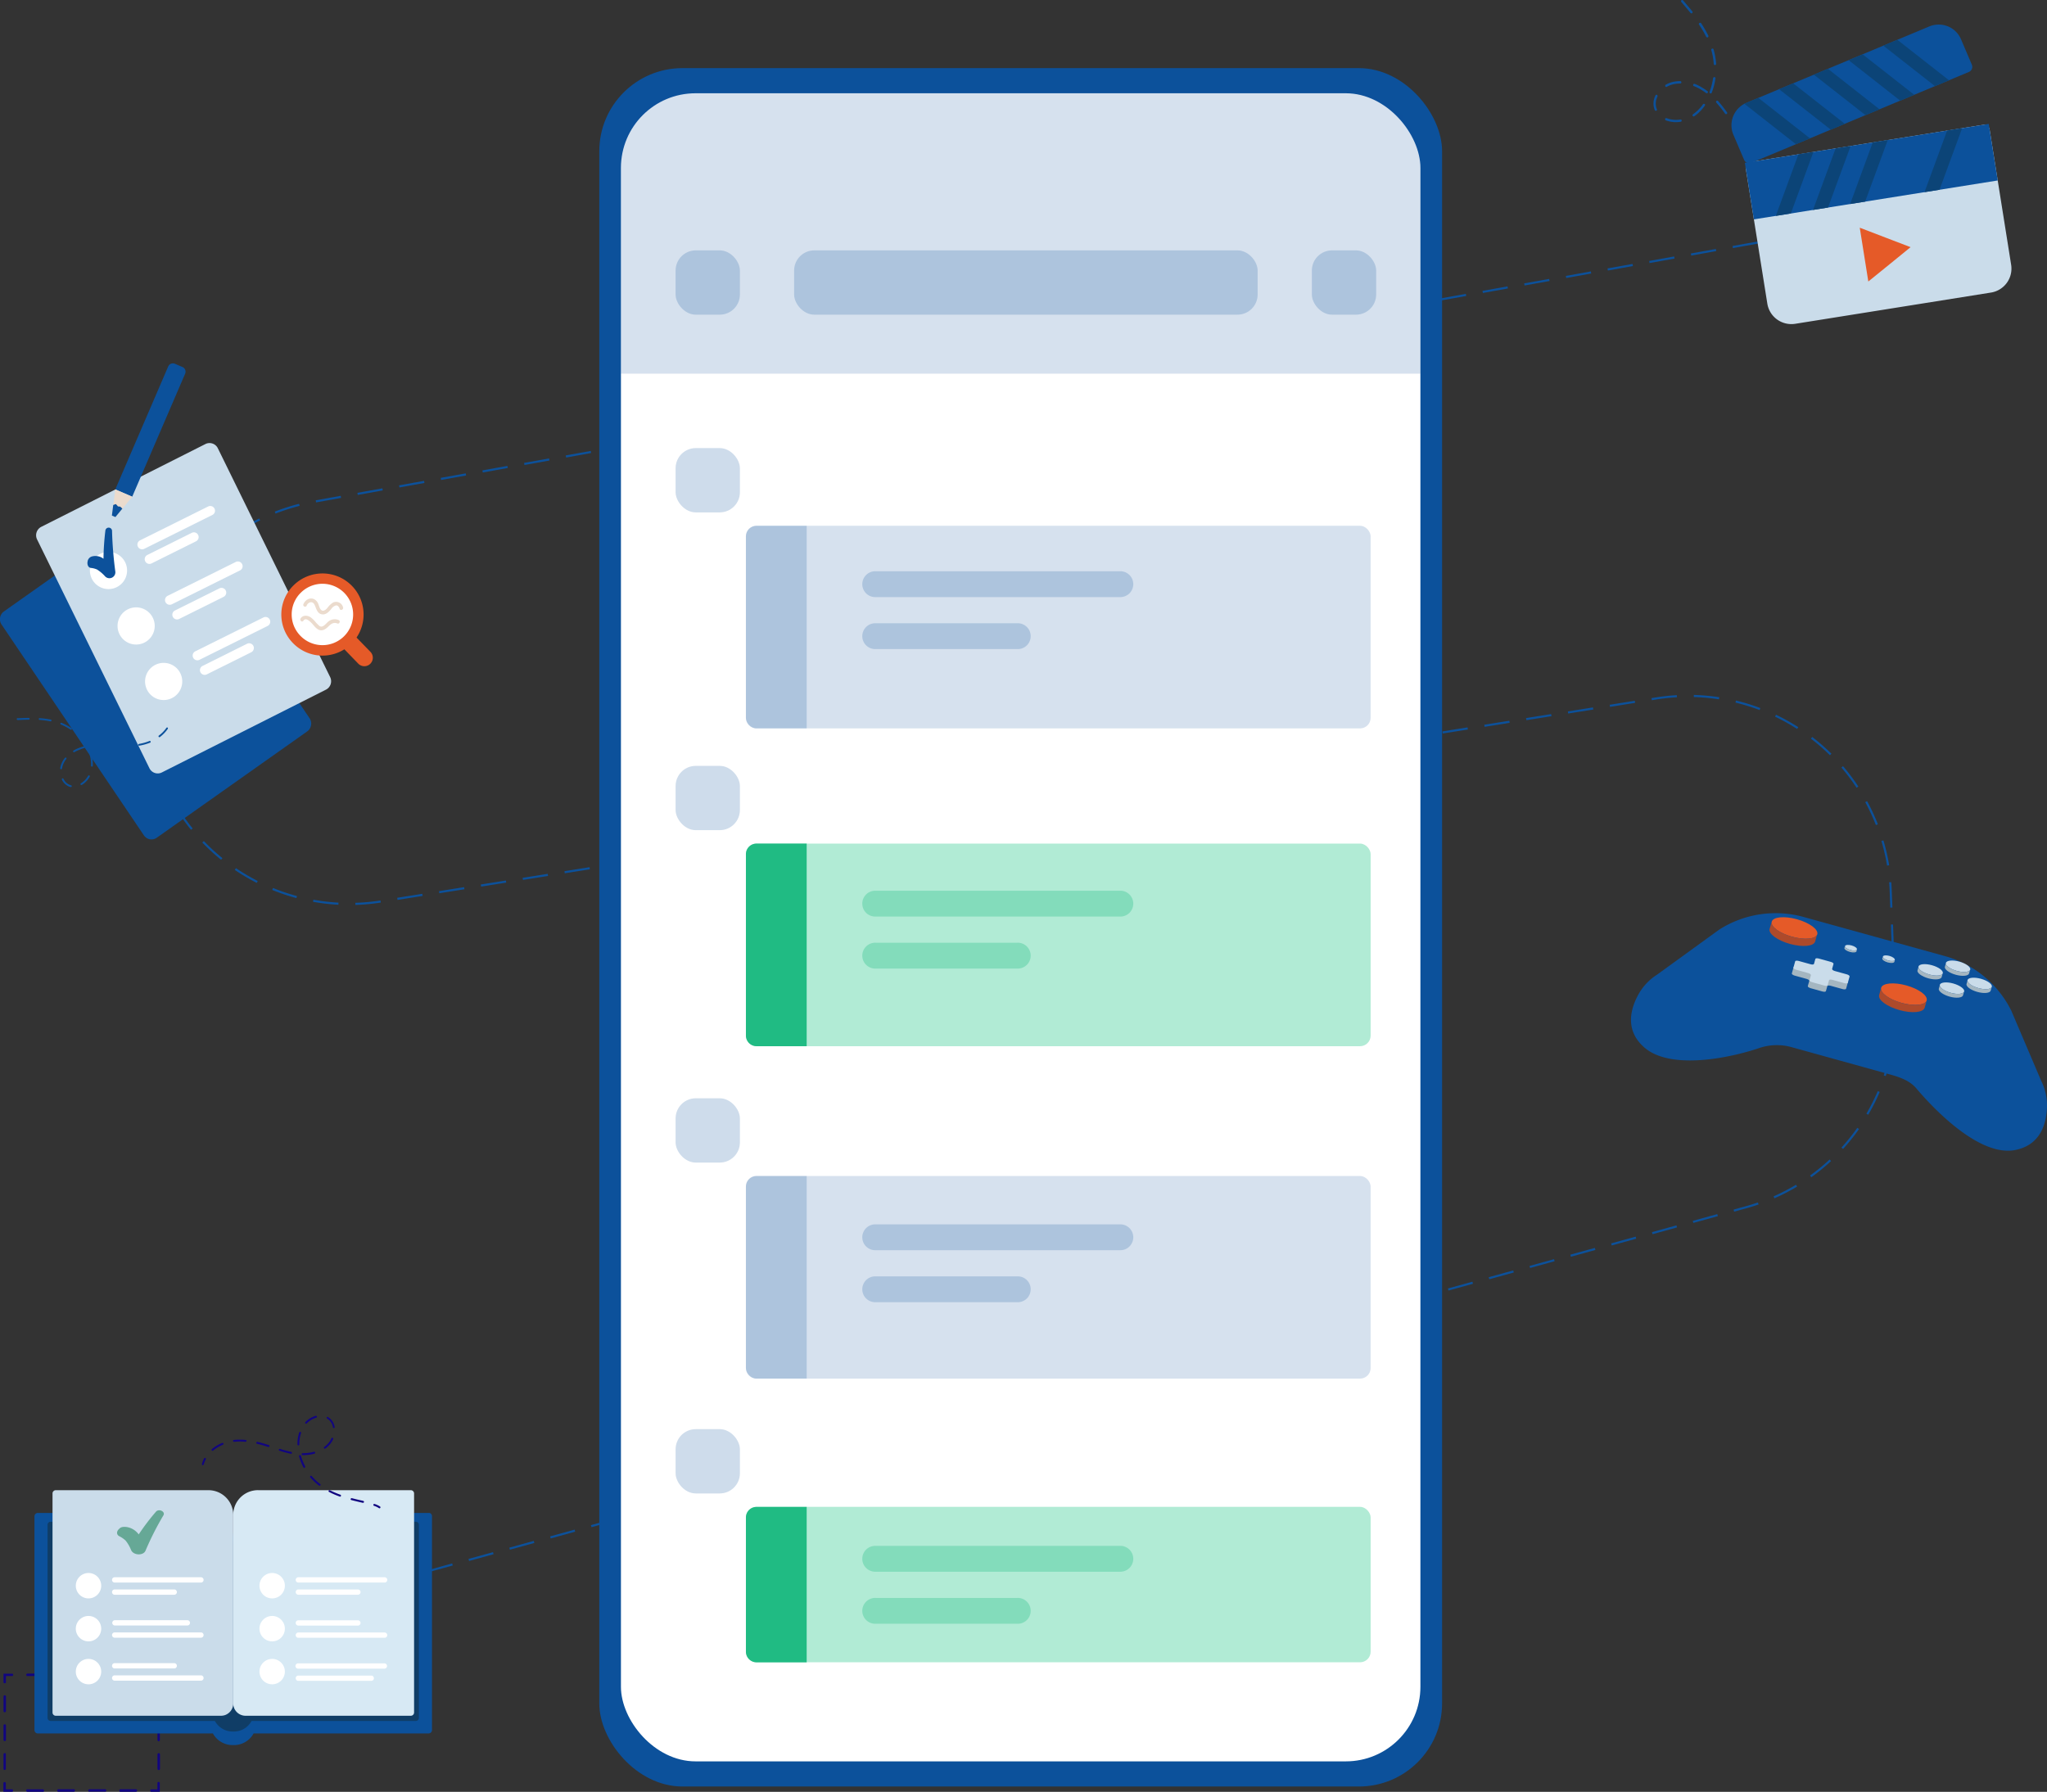 <svg xmlns="http://www.w3.org/2000/svg" viewBox="0 0 967 846.63"><rect x="0" y="0" width="967" height="846.63" fill="#333333" stroke="none"/><defs><style>.cls-1,.cls-7{fill:none;stroke-miterlimit:10;}.cls-1{stroke:#0c519b;stroke-dasharray:12 8;}.cls-10,.cls-2,.cls-9{fill:#0c519b;}.cls-3{fill:#cadcea;}.cls-4{fill:#a4b6c1;}.cls-14,.cls-5{fill:#e55a28;}.cls-6{fill:#ad4a2b;}.cls-7{stroke:#edf4f9;stroke-width:7px;opacity:0.48;}.cls-8{fill:#fff;}.cls-9{opacity:0.17;}.cls-10{opacity:0.2;}.cls-11{fill:#20c688;opacity:0.35;}.cls-12,.cls-13{fill:#20bb83;}.cls-13{opacity:0.32;}.cls-14{fill-rule:evenodd;}.cls-15{fill:#0c4477;}.cls-16{fill:#ebdbcd;}.cls-17{fill:#110580;}.cls-18{fill:#103d66;}.cls-19{fill:#d7e9f4;}.cls-20{fill:#66a896;}</style></defs><g id="Layer_2" data-name="Layer 2"><g id="Layer_1-2" data-name="Layer 1"><path class="cls-1" d="M889.4,104,148.2,237.07A95.76,95.76,0,0,0,72.92,357.85h0A95.77,95.77,0,0,0,180,425.93L782.42,330a95.76,95.76,0,0,1,110.75,91l2,53.47A95.77,95.77,0,0,1,825,570.37l-719.8,198.8"/><path class="cls-2" d="M967,522.73a25.82,25.82,0,0,0-2.72-12l-14.15-33.19a49.66,49.66,0,0,0-31.28-25.77l-66.77-18.49a49.59,49.59,0,0,0-40,6l-29.21,21.19a26,26,0,0,0-8.6,8.89c-3.78,6.64-7.14,17.11,2.47,25.52,12.29,10.77,40,5.17,54.39.29a26,26,0,0,1,15.32-.37L892,507.44c5.05,1.4,10,2.91,13.33,6.89,9.81,11.57,30.32,32,46.4,29.09C964.31,541.08,966.84,530.32,967,522.73Z"/><path class="cls-3" d="M911.43,460.45c3.17.88,6,.61,6.34-.61s-2-2.91-5.13-3.78-6-.61-6.34.61S908.26,459.58,911.43,460.45Z"/><path class="cls-4" d="M911.43,460.44c-3.17-.88-5.44-2.55-5.1-3.77l-.5,1.81c-.34,1.21,2,2.9,5.1,3.77s6,.6,6.31-.61l.51-1.82C917.42,461.06,914.6,461.32,911.43,460.44Z"/><path class="cls-3" d="M934.59,466.86c3.16.88,6,.61,6.34-.61s-2-2.9-5.13-3.78-6-.6-6.34.61S931.42,466,934.59,466.86Z"/><path class="cls-4" d="M934.59,466.85c-3.17-.87-5.44-2.55-5.1-3.76l-.5,1.8c-.34,1.21,1.94,2.9,5.1,3.78s6,.59,6.31-.62l.51-1.82C940.59,467.47,937.76,467.73,934.59,466.85Z"/><path class="cls-3" d="M924.37,458.75c3.17.88,6,.61,6.35-.61s-2-2.91-5.13-3.79-6-.6-6.35.61S921.2,457.87,924.37,458.75Z"/><path class="cls-4" d="M924.37,458.75c-3.17-.88-5.43-2.57-5.1-3.78l-.5,1.83c-.34,1.21,2,2.89,5.1,3.76s6,.61,6.31-.6l.51-1.83C930.37,459.35,927.52,459.62,924.37,458.75Z"/><path class="cls-3" d="M921.51,469.09c3.17.88,6,.6,6.35-.61s-2-2.91-5.13-3.79-6-.6-6.35.61S918.34,468.21,921.51,469.09Z"/><path class="cls-4" d="M921.51,469.09c-3.17-.88-5.44-2.57-5.1-3.78l-.5,1.81c-.34,1.21,2,2.91,5.1,3.78s6,.59,6.31-.62l.51-1.81C927.51,469.69,924.66,470,921.51,469.09Z"/><path class="cls-5" d="M846.57,442.59c5.95,1.65,11.28,1.13,11.91-1.15s-3.68-5.46-9.62-7.1-11.27-1.13-11.9,1.15S840.63,441,846.57,442.59Z"/><path class="cls-6" d="M846.57,442.59c-5.93-1.64-10.24-4.83-9.61-7.1l-1,3.41c-.63,2.28,3.68,5.46,9.62,7.1s11.25,1.14,11.89-1.15l.94-3.41C857.85,443.65,852.51,444.23,846.57,442.59Z"/><path class="cls-5" d="M898.25,473.85c6,1.65,11.27,1.14,11.91-1.14s-3.68-5.46-9.62-7.11-11.27-1.13-11.9,1.15S892.31,472.21,898.25,473.85Z"/><path class="cls-6" d="M898.27,473.86c-5.95-1.65-10.25-4.84-9.62-7.11l-.94,3.41c-.64,2.29,3.66,5.46,9.61,7.11s11.26,1.13,11.89-1.15l.95-3.41C909.51,475,904.19,475.5,898.27,473.86Z"/><path class="cls-3" d="M874.1,448.88c1.55.43,2.95.29,3.11-.31s-1-1.44-2.51-1.86-2.94-.3-3.11.3S872.55,448.45,874.1,448.88Z"/><path class="cls-4" d="M874.1,448.88c-1.55-.44-2.72-1.28-2.55-1.88l-.25.9c-.17.6,1,1.43,2.55,1.87s3,.31,3.16-.29l.24-.9C877.05,449.17,875.66,449.31,874.1,448.88Z"/><path class="cls-3" d="M892,453.83c1.55.43,3,.3,3.11-.3s-1-1.44-2.51-1.87-3-.29-3.11.31S890.46,453.4,892,453.83Z"/><path class="cls-4" d="M892,453.83c-1.55-.43-2.72-1.27-2.55-1.87l-.25.9c-.17.6,1,1.43,2.55,1.87s3,.31,3.16-.29l.25-.9C894.94,454.12,893.55,454.26,892,453.83Z"/><path class="cls-4" d="M871.7,463.17,866,461.59c-.76-.21-1.36-.64-1.27-1l.65-2.37c.09-.31-.45-.74-1.27-1l-5.7-1.58c-.76-.21-1.5-.14-1.59.17l-.66,2.37c-.08.32-.76.39-1.58.16l-5.71-1.58c-.75-.2-1.49-.13-1.58.18l-.83,3c-.09.32.45.74,1.26,1l5.71,1.58c.76.21,1.36.64,1.28.95L854,465.9c-.09.32.45.74,1.27,1l5.71,1.58c.75.21,1.49.14,1.58-.18l.66-2.37c.08-.31.76-.39,1.58-.16l5.71,1.58c.75.21,1.49.14,1.58-.18l.84-3C873,463.8,872.45,463.38,871.7,463.17Z"/><path class="cls-3" d="M872.47,460.38l-5.71-1.58c-.76-.21-1.36-.65-1.27-1l.66-2.37c.08-.31-.46-.72-1.27-.95l-5.71-1.58c-.76-.21-1.5-.15-1.59.16l-.65,2.37c-.09.32-.77.41-1.59.18l-5.71-1.58c-.75-.21-1.49-.15-1.58.16l-.83,3c-.09.32.46.74,1.27,1l5.71,1.58c.75.21,1.35.65,1.27,1l-.66,2.37c-.08.3.46.72,1.27.95l5.71,1.58c.76.21,1.5.14,1.58-.16l.66-2.37c.08-.32.77-.41,1.58-.18l5.71,1.58c.76.21,1.5.14,1.59-.17l.83-3C873.77,461,873.22,460.59,872.47,460.38Z"/><rect class="cls-7" x="297.2" y="50.66" width="372.37" height="774.98" rx="29.96"/><rect class="cls-2" x="283.1" y="32.19" width="398.14" height="811.92" rx="39.27"/><rect class="cls-8" x="293.33" y="44.07" width="377.67" height="788.16" rx="35.22"/><path class="cls-9" d="M326.1,44.07H638.23A32.77,32.77,0,0,1,671,76.84v99.73a0,0,0,0,1,0,0H293.33a0,0,0,0,1,0,0V76.84A32.77,32.77,0,0,1,326.1,44.07Z"/><rect class="cls-10" x="375.14" y="118.3" width="218.97" height="30.38" rx="9.53"/><rect class="cls-10" x="619.72" y="118.3" width="30.38" height="30.38" rx="9.53"/><rect class="cls-10" x="319.15" y="118.3" width="30.38" height="30.38" rx="9.53"/><rect class="cls-10" x="319.15" y="211.72" width="30.38" height="30.38" rx="9.53"/><rect class="cls-9" x="352.37" y="248.43" width="295.12" height="95.73" rx="5"/><path class="cls-10" d="M357.37,248.43h23.7a0,0,0,0,1,0,0v95.73a0,0,0,0,1,0,0h-23.7a5,5,0,0,1-5-5V253.43A5,5,0,0,1,357.37,248.43Z"/><rect class="cls-10" x="319.15" y="361.87" width="30.38" height="30.38" rx="9.53"/><rect class="cls-11" x="352.37" y="398.59" width="295.12" height="95.73" rx="5"/><path class="cls-12" d="M357.37,398.59h23.7a0,0,0,0,1,0,0v95.73a0,0,0,0,1,0,0h-23.7a5,5,0,0,1-5-5V403.59A5,5,0,0,1,357.37,398.59Z"/><rect class="cls-10" x="319.15" y="518.93" width="30.38" height="30.38" rx="9.53"/><rect class="cls-9" x="352.37" y="555.65" width="295.12" height="95.73" rx="5"/><path class="cls-10" d="M357.37,555.65h23.7a0,0,0,0,1,0,0v95.73a0,0,0,0,1,0,0h-23.7a5,5,0,0,1-5-5V560.65A5,5,0,0,1,357.37,555.65Z"/><rect class="cls-10" x="319.15" y="675.26" width="30.38" height="30.38" rx="9.53"/><rect class="cls-11" x="352.37" y="711.98" width="295.12" height="73.43" rx="5"/><path class="cls-12" d="M357.37,712h23.7a0,0,0,0,1,0,0v73.43a0,0,0,0,1,0,0h-23.7a5,5,0,0,1-5-5V717A5,5,0,0,1,357.37,712Z"/><path class="cls-10" d="M529,269.91H413.7a6.11,6.11,0,1,0,0,12.21H529a6.11,6.11,0,1,0,0-12.21Z"/><path class="cls-10" d="M480.54,294.48H413.7a6.11,6.11,0,1,0,0,12.21h66.84a6.11,6.11,0,1,0,0-12.21Z"/><path class="cls-13" d="M529,420.86H413.7a6.11,6.11,0,1,0,0,12.21H529a6.11,6.11,0,1,0,0-12.21Z"/><path class="cls-13" d="M480.54,445.43H413.7a6.11,6.11,0,1,0,0,12.21h66.84a6.11,6.11,0,1,0,0-12.21Z"/><path class="cls-10" d="M529,578.5H413.7a6.11,6.11,0,1,0,0,12.21H529a6.11,6.11,0,1,0,0-12.21Z"/><path class="cls-10" d="M480.54,603.07H413.7a6.11,6.11,0,1,0,0,12.21h66.84a6.11,6.11,0,1,0,0-12.21Z"/><path class="cls-13" d="M529,730.41H413.7a6.11,6.11,0,1,0,0,12.21H529a6.11,6.11,0,1,0,0-12.21Z"/><path class="cls-13" d="M480.54,755H413.7a6.11,6.11,0,1,0,0,12.21h66.84a6.11,6.11,0,1,0,0-12.21Z"/><path class="cls-3" d="M834.88,143.45a11.48,11.48,0,0,0,8.67,9.36A11.59,11.59,0,0,0,848,153l92.55-14.77a11.46,11.46,0,0,0,9.51-13.14L939.89,61.18a2.77,2.77,0,0,0-.36-1,2.9,2.9,0,0,0-.71-.77,2.68,2.68,0,0,0-.94-.43,2.61,2.61,0,0,0-1,0l-110,17.55a2.63,2.63,0,0,0-1,.36,2.67,2.67,0,0,0-1.19,1.65,2.61,2.61,0,0,0,0,1Z"/><path class="cls-2" d="M911.45,12.47,825,48.59a11.47,11.47,0,0,0-7.06,10.63,11.4,11.4,0,0,0,.89,4.39l5.07,11.89a2.67,2.67,0,0,0,1.44,1.44,2.63,2.63,0,0,0,2,0L930.09,34a2.68,2.68,0,0,0,1.42-1.41,2.71,2.71,0,0,0,0-2l-5.07-11.89A11.5,11.5,0,0,0,924,15a11.45,11.45,0,0,0-8.13-3.39A11.71,11.71,0,0,0,911.45,12.47Z"/><path class="cls-2" d="M939.47,58.55,824.27,76.93l4.26,26.72,115.2-18.38Z"/><path class="cls-14" d="M902.55,116.78l-12-4.59-12-4.6L882.59,133l10-8.1Z"/><path class="cls-15" d="M909.13,90.79l7.09-1.13,10.7-29.11-7.1,1.14Z"/><path class="cls-15" d="M874,96.4l7.08-1.13,10.7-29.11-7.09,1.13Z"/><path class="cls-15" d="M856.45,99.2l7.1-1.13L874.23,69l-7.09,1.13Z"/><path class="cls-15" d="M838.88,102l7.11-1.13,10.68-29.11-7.09,1.13Z"/><path class="cls-15" d="M889.7,21.58l6.62-2.77,24.39,19.13-6.62,2.77Z"/><path class="cls-15" d="M873.28,28.42l6.62-2.75L904.3,44.8l-6.64,2.77Z"/><path class="cls-15" d="M856.86,35.28l6.64-2.77,24.39,19.14-6.63,2.76Z"/><path class="cls-15" d="M840.45,42.14l6.64-2.77,24.39,19.12-6.63,2.78Z"/><path class="cls-15" d="M824,49l6.64-2.75,24.39,19.12-6.63,2.77Z"/><g id="planning-sheets-of-paper-coffee-by-oblik-studio"><path class="cls-2" d="M145.2,345.53,74,395.86a4.32,4.32,0,0,1-6.07-1.23L.8,295.18a4.54,4.54,0,0,1,1-6.24l71.21-50.33a4.32,4.32,0,0,1,6.07,1.23l67.12,99.46A4.56,4.56,0,0,1,145.2,345.53Z"/><path class="cls-3" d="M154.08,325.81,76.41,365a4.35,4.35,0,0,1-5.86-2.11l-53-107.94a4.49,4.49,0,0,1,1.89-6l77.65-39.17a4.35,4.35,0,0,1,5.86,2.11l53,108A4.46,4.46,0,0,1,154.08,325.81Z"/><path class="cls-8" d="M54.07,277.87a8.78,8.78,0,1,0-11.13-5.49A8.78,8.78,0,0,0,54.07,277.87Z"/><path class="cls-8" d="M67.1,304.08A8.78,8.78,0,1,0,56,298.59,8.77,8.77,0,0,0,67.1,304.08Z"/><path class="cls-8" d="M80.15,330.29A8.78,8.78,0,1,0,69,324.8,8.77,8.77,0,0,0,80.15,330.29Z"/><path class="cls-8" d="M100.33,243.31l-32.18,16a2.22,2.22,0,1,1-2-4l32.18-16a2.25,2.25,0,0,1,3,1A2.22,2.22,0,0,1,100.33,243.31Z"/><path class="cls-8" d="M92.6,255.76l-21,10.45a2.22,2.22,0,0,1-2-4l21-10.45a2.22,2.22,0,0,1,2,4Z"/><path class="cls-8" d="M126.43,295.75l-32.18,16a2.22,2.22,0,1,1-2-4l32.18-16a2.22,2.22,0,0,1,2,4Z"/><path class="cls-8" d="M118.69,308.18l-21,10.46a2.22,2.22,0,1,1-2-4l21-10.46a2.22,2.22,0,0,1,2,4Z"/><path class="cls-8" d="M113.37,269.52l-32.18,16a2.22,2.22,0,0,1-2-4l32.18-16a2.24,2.24,0,0,1,3,1A2.21,2.21,0,0,1,113.37,269.52Z"/><path class="cls-8" d="M105.64,282l-21,10.45a2.22,2.22,0,1,1-2-4l21-10.45a2.22,2.22,0,0,1,2,4Z"/><path class="cls-2" d="M49.77,250.76A122.85,122.85,0,0,0,48.89,264a6.27,6.27,0,0,0-5.21-1.14,2.88,2.88,0,0,0-2.19,1.93c-.05.17-.08.37-.12.55-.24,1.15.12,2.76,1.52,3a9.1,9.1,0,0,1,3,.78,17.7,17.7,0,0,1,3.75,3.2A2.81,2.81,0,0,0,54.47,270a181.38,181.38,0,0,1-1.54-19A1.58,1.58,0,0,0,49.77,250.76Z"/><path class="cls-2" d="M86.23,173.42l-3.6-1.54a2.42,2.42,0,0,0-3.17,1.26l-25,58.11,8,3.43,25-58.11A2.39,2.39,0,0,0,86.23,173.42Z"/><path class="cls-16" d="M62.47,234.7l-8-3.46L52.9,243.58l1.66.71Z"/><path class="cls-2" d="M54.74,238.16l1,1.12,1,.09,1.07.94-3.29,4-1.66-.71.63-5Z"/><path class="cls-2" d="M8.17,339.34a.4.4,0,0,1,.15,0l.64,0c1.47-.06,3-.12,4.61-.15a.43.43,0,0,1,0,.86c-1.6,0-3.11.07-4.57.14l-.64,0a.43.43,0,0,1-.45-.42A.42.42,0,0,1,8.17,339.34Zm10.45,0a.53.53,0,0,1,.19,0A38.74,38.74,0,0,1,24,340a.42.42,0,0,1,.33.51.42.42,0,0,1-.51.33,40.38,40.38,0,0,0-5.12-.69.45.45,0,0,1-.4-.46A.48.48,0,0,1,18.62,339.32Zm10.16,2.2a.4.4,0,0,1,.32,0,23.49,23.49,0,0,1,4.67,2.5.43.43,0,0,1,.12.58.46.46,0,0,1-.59.13,23.86,23.86,0,0,0-4.52-2.41.44.44,0,0,1-.23-.56A.4.4,0,0,1,28.78,341.52Zm8.56,5.83a.43.43,0,0,1,.48.09A23.58,23.58,0,0,1,41,351.66a.43.43,0,1,1-.73.46,23.85,23.85,0,0,0-3.11-4.07.45.45,0,0,1,0-.61A.22.22,0,0,1,37.34,347.35Zm-.44,6.18a23.38,23.38,0,0,1,2.75-.94.42.42,0,0,1,.53.3.43.43,0,0,1-.31.53,18.55,18.55,0,0,0-2.63.92,20,20,0,0,0-2.07,1,.42.42,0,0,1-.58-.14.43.43,0,0,1,.15-.59A16.29,16.29,0,0,1,36.9,353.53Zm7.83-1.72a.39.39,0,0,1,.16,0,49.55,49.55,0,0,1,5.25,0,.42.42,0,0,1,.42.44.43.43,0,0,1-.45.42c-2.08-.06-3.68-.07-5.18,0a.42.42,0,0,1-.45-.39A.46.46,0,0,1,44.73,351.81ZM30.83,358a.38.38,0,0,1,.42,0,.43.43,0,0,1,.07.62,10.6,10.6,0,0,0-1.38,2.27,8.66,8.66,0,0,0-.65,2.24.43.43,0,0,1-.85-.12,9.18,9.18,0,0,1,.71-2.46,12.39,12.39,0,0,1,1.48-2.45Zm11.79-1.75h.05a.42.42,0,0,1,.53.29,15.29,15.29,0,0,1,.64,5.29.44.44,0,0,1-.46.39.43.43,0,0,1-.4-.45,14.61,14.61,0,0,0-.6-5A.38.38,0,0,1,42.62,356.23ZM55.18,352a.38.38,0,0,1,.19,0c.61,0,1.22.05,1.82.05,1.19,0,2.29,0,3.35,0a.43.43,0,0,1,.45.42.42.42,0,0,1-.42.44c-1.08,0-2.19.06-3.41,0-.61,0-1.23,0-1.85-.07a.44.44,0,0,1-.42-.44A.45.45,0,0,1,55.18,352Zm23.55-8.23a.48.48,0,0,1,.42,0,.44.44,0,0,1,.11.61,17.49,17.49,0,0,1-3.7,3.85.41.41,0,0,1-.59-.08.42.42,0,0,1,.08-.6A15.73,15.73,0,0,0,78.54,344,.32.32,0,0,1,78.73,343.8Zm-13.15,7.73.09,0a24.78,24.78,0,0,0,4.94-1.39.41.41,0,0,1,.55.24.42.42,0,0,1-.24.55,25.15,25.15,0,0,1-5.11,1.42.41.41,0,0,1-.23-.79ZM29.44,367.78A.44.44,0,0,1,30,368a5.49,5.49,0,0,0,2.79,2.77,7.13,7.13,0,0,0,.78.26.47.47,0,0,1,.32.53.45.45,0,0,1-.52.32,5.63,5.63,0,0,1-.9-.31,6.39,6.39,0,0,1-3.23-3.19.43.43,0,0,1,.19-.57S29.44,367.78,29.44,367.78Zm12.42-1.38a.35.35,0,0,1,.37,0,.42.42,0,0,1,.15.58,10.46,10.46,0,0,1-3.72,3.89.45.45,0,0,1-.6-.16.42.42,0,0,1,.15-.58,9.83,9.83,0,0,0,3.42-3.59A1,1,0,0,1,41.86,366.4Z"/><path class="cls-5" d="M138.25,303.7a19.41,19.41,0,1,0,.6-27.29A19.31,19.31,0,0,0,138.25,303.7Z"/><path class="cls-5" d="M169.21,313.53l-14.83-15.3a4,4,0,0,1,.1-5.63l0,0a4,4,0,0,1,5.64.1L175,308a4,4,0,0,1-.09,5.64l0,0A4,4,0,0,1,169.21,313.53Z"/><path class="cls-8" d="M141.78,300.28a14.5,14.5,0,1,0,.46-20.37A14.41,14.41,0,0,0,141.78,300.28Z"/><path class="cls-16" d="M144.83,286.29a2.44,2.44,0,0,1,1.92-1.74c1-.11,1.58.58,1.95,1.41.74,1.67,1.22,4,3.38,4.3,1.92.32,3.32-1.23,4.43-2.55a3.86,3.86,0,0,1,2.14-1.63c1-.15,1.56.78,1.82,1.59.32,1.06,1.91.37,1.59-.69a3.37,3.37,0,0,0-4.83-2.23,9.93,9.93,0,0,0-2.62,2.55c-.58.66-1.57,1.58-2.53,1.14s-1.27-1.93-1.64-2.86a4.28,4.28,0,0,0-2.18-2.55c-2.14-.87-4.29.62-5,2.62A.87.87,0,0,0,144.83,286.29Z"/><path class="cls-16" d="M143.35,293.27c1.06-1.76,3.15.43,4,1.28,1.07,1.16,2.26,2.95,3.95,3.23,1.52.24,2.84-.78,3.84-1.79,1.21-1.19,2.47-2.12,4.21-1.41,1,.43,1.65-1.19.61-1.62a4.81,4.81,0,0,0-4.76.63c-1.11.84-2.69,3.34-4.32,2.15a17.86,17.86,0,0,1-2.1-2.16,11.52,11.52,0,0,0-2.18-2c-1.45-.92-3.64-1-4.61.66C141.4,293.19,142.77,294.22,143.35,293.27Z"/></g><path class="cls-2" d="M794.93.07a.66.66,0,0,1,.17.12l.53.63c1.24,1.46,2.54,3,3.85,4.61a.56.56,0,0,1,.09.4.57.57,0,0,1-.2.36.55.55,0,0,1-.39.12.53.53,0,0,1-.37-.18C797.3,4.51,796,3,794.78,1.55l-.54-.63a.55.55,0,0,1-.13-.41.56.56,0,0,1,.19-.38.61.61,0,0,1,.31-.13A.6.6,0,0,1,794.93.07Zm8.43,10.7a.45.45,0,0,1,.21.15,50.38,50.38,0,0,1,3.46,6,.55.55,0,0,1,0,.4.56.56,0,0,1-.68.34.6.6,0,0,1-.32-.24,50,50,0,0,0-3.4-5.78.5.5,0,0,1-.08-.2.54.54,0,0,1,0-.22.5.5,0,0,1,.08-.2.81.81,0,0,1,.16-.16.55.55,0,0,1,.28-.09.45.45,0,0,1,.28.06ZM809.23,23a.75.75,0,0,1,.17.14.72.72,0,0,1,.09.2,33.42,33.42,0,0,1,1.21,6.81.56.56,0,0,1-.14.41.58.58,0,0,1-.39.19.5.5,0,0,1-.4-.13.59.59,0,0,1-.2-.39,31.3,31.3,0,0,0-1.16-6.58.54.54,0,0,1,0-.22.83.83,0,0,1,.06-.21.57.57,0,0,1,.15-.16.5.5,0,0,1,.19-.1.56.56,0,0,1,.22,0A.52.52,0,0,1,809.23,23Zm.92,13.51a.59.59,0,0,1,.23.24.57.57,0,0,1,0,.34,31,31,0,0,1-1.75,6.7.62.62,0,0,1-.12.19.59.59,0,0,1-.18.13.52.52,0,0,1-.21,0,.56.56,0,0,1-.22,0,.59.59,0,0,1-.32-.72,30.26,30.26,0,0,0,1.68-6.46.55.55,0,0,1,.22-.37.57.57,0,0,1,.42-.11A.84.84,0,0,1,810.15,36.49ZM803.43,41a27.2,27.2,0,0,1,3.17,2.05.55.55,0,0,1,.22.37.51.51,0,0,1-.1.41.55.55,0,0,1-.37.22.5.5,0,0,1-.41-.1,27.84,27.84,0,0,0-3.05-2,24.25,24.25,0,0,0-2.73-1.28.42.42,0,0,1-.18-.11.46.46,0,0,1-.13-.18.54.54,0,0,1,0-.22.51.51,0,0,1,0-.21.76.76,0,0,1,.12-.19.83.83,0,0,1,.18-.13.78.78,0,0,1,.21,0,.57.57,0,0,1,.22,0A22.56,22.56,0,0,1,803.44,41Zm8.06,6.66a.72.72,0,0,1,.15.11,67.23,67.23,0,0,1,4.26,5.38.58.58,0,0,1-.18.69.66.66,0,0,1-.36.11.56.56,0,0,1-.35-.15,64.85,64.85,0,0,0-4.2-5.29.61.61,0,0,1-.15-.36.58.58,0,0,1,.13-.38.59.59,0,0,1,.33-.2.59.59,0,0,1,.39.07ZM794,38.41a.51.51,0,0,1,.29.48.58.58,0,0,1-.16.4.56.56,0,0,1-.4.17,14.36,14.36,0,0,0-3.46.4A10.59,10.59,0,0,0,787.43,41a.59.59,0,0,1-.43.05.56.56,0,0,1-.34-.26.59.59,0,0,1,0-.43.56.56,0,0,1,.26-.34,12.46,12.46,0,0,1,3.1-1.26,15.42,15.42,0,0,1,3.71-.43.53.53,0,0,1,.3.07Zm11.24,10.7,0,0a.57.57,0,0,1,.15.16.66.66,0,0,1,.08.21.55.55,0,0,1,0,.22.66.66,0,0,1-.09.19,20.55,20.55,0,0,1-4.94,5A.56.56,0,0,1,800,55a.61.61,0,0,1-.36-.23.56.56,0,0,1,.14-.78,19.55,19.55,0,0,0,4.71-4.72.58.58,0,0,1,.71-.15Zm14.43,9.49a.48.48,0,0,1,.2.15l1.4,1.93c.94,1.25,1.82,2.36,2.73,3.42a.61.61,0,0,1,.13.41.59.59,0,0,1-.2.38.52.52,0,0,1-.19.11.56.56,0,0,1-.22,0,.83.83,0,0,1-.21-.06.46.46,0,0,1-.17-.14c-.91-1.08-1.82-2.22-2.76-3.48-.48-.64-1-1.29-1.43-1.94a.57.57,0,0,1,0-.7.52.52,0,0,1,.32-.18.53.53,0,0,1,.37.06ZM847,76.13a.49.49,0,0,1,.29.45.42.42,0,0,1,0,.22.52.52,0,0,1-.11.19.7.7,0,0,1-.17.13.54.54,0,0,1-.21,0,22.17,22.17,0,0,1-6.93-.67.52.52,0,0,1-.2-.09.54.54,0,0,1-.14-.16.9.9,0,0,1-.08-.21.55.55,0,0,1,0-.22.59.59,0,0,1,.26-.34.52.52,0,0,1,.42-.06,21.46,21.46,0,0,0,6.58.63.6.6,0,0,1,.35.08Zm-18.5-7.27a.39.39,0,0,1,.1.08,33.6,33.6,0,0,0,5.39,4,.55.55,0,0,1,.22.32.59.59,0,0,1-.05.39.57.57,0,0,1-.29.26.58.58,0,0,1-.39,0,33.91,33.91,0,0,1-5.56-4.12.54.54,0,0,1-.19-.38.57.57,0,0,1,.14-.41.56.56,0,0,1,.68-.09Zm-45.78-24a.59.59,0,0,1,.28.32.56.56,0,0,1,0,.42,7.31,7.31,0,0,0-.61,5.11,7,7,0,0,0,.35,1,.5.5,0,0,1-.05.36.57.57,0,0,1-.26.25.53.53,0,0,1-.35,0,.61.61,0,0,1-.31-.18,9.53,9.53,0,0,1-.41-1.17,8.34,8.34,0,0,1,.69-5.9.51.51,0,0,1,.32-.27.51.51,0,0,1,.42,0Zm11.42,11.63a.52.52,0,0,1,.19.17.72.72,0,0,1,.1.24.55.55,0,0,1,0,.22.54.54,0,0,1-.1.2.57.57,0,0,1-.16.15.48.48,0,0,1-.21.07,13.92,13.92,0,0,1-7-.67.45.45,0,0,1-.19-.11.44.44,0,0,1-.12-.18.41.41,0,0,1-.05-.21.54.54,0,0,1,0-.22.52.52,0,0,1,.11-.19.57.57,0,0,1,.18-.12.54.54,0,0,1,.22,0,.51.51,0,0,1,.21,0,12.75,12.75,0,0,0,6.42.63.52.52,0,0,1,.37.05Z"/><path class="cls-17" d="M71.28,846.58a.74.74,0,0,1-.25-.21.62.62,0,0,1-.09-.32.58.58,0,0,1,.58-.59h2.85V842.6a.52.52,0,0,1,0-.25.63.63,0,0,1,.12-.21,1,1,0,0,1,.2-.14.49.49,0,0,1,.47,0,1,1,0,0,1,.2.14.88.88,0,0,1,.12.21.52.52,0,0,1,0,.25v4h-4A1,1,0,0,1,71.28,846.58Z"/><path class="cls-17" d="M12.71,846.54a.57.57,0,0,1-.25-.21.6.6,0,0,1-.1-.32.51.51,0,0,1,0-.22.46.46,0,0,1,.13-.2.67.67,0,0,1,.19-.14.59.59,0,0,1,.23,0h7.33a.58.58,0,0,1,.41.17.57.57,0,0,1,.17.42.43.43,0,0,1,0,.22.76.76,0,0,1-.13.2.7.7,0,0,1-.19.13.57.57,0,0,1-.22,0H13A1,1,0,0,1,12.71,846.54Zm14.64,0a.63.63,0,0,1-.28-.28.56.56,0,0,1-.05-.38.66.66,0,0,1,.2-.34.62.62,0,0,1,.37-.13h7.32a.56.56,0,0,1,.38.19.59.59,0,0,1,.15.4.56.56,0,0,1-.15.39.6.6,0,0,1-.38.19H27.59a.5.5,0,0,1-.24,0Zm14.65,0a.63.63,0,0,1-.28-.28.56.56,0,0,1,0-.38.55.55,0,0,1,.2-.34.59.59,0,0,1,.36-.13h7.32a.93.93,0,0,1,.24,0,.57.57,0,0,1,.21.13.56.56,0,0,1,.14.2.49.49,0,0,1,0,.24.46.46,0,0,1,0,.23.48.48,0,0,1-.14.2.72.72,0,0,1-.21.12.48.48,0,0,1-.24,0H42.23a.45.45,0,0,1-.23,0Zm14.64,0a.63.63,0,0,1-.28-.28.56.56,0,0,1,0-.38.66.66,0,0,1,.2-.34.64.64,0,0,1,.37-.13H64.2a.58.58,0,0,1,.41.17.58.58,0,0,1,0,.84.63.63,0,0,1-.41.17H56.88a.66.66,0,0,1-.24,0Z"/><path class="cls-17" d="M1.6,846.58v-4a.57.57,0,0,1,.17-.42.58.58,0,0,1,.41-.17.55.55,0,0,1,.41.17.58.58,0,0,1,.18.42v2.86H5.63a.58.58,0,0,1,.41.17.57.57,0,0,1,.17.42.53.53,0,0,1-.17.4.55.55,0,0,1-.41.18Z"/><path class="cls-17" d="M2,836.26a.64.64,0,0,1-.25-.21.6.6,0,0,1-.1-.31v-6.82a.55.55,0,0,1,.17-.41.56.56,0,0,1,.41-.19.6.6,0,0,1,.23.06.44.44,0,0,1,.19.12,1,1,0,0,1,.12.19.47.47,0,0,1,0,.23v6.82a.68.68,0,0,1-.07.27.64.64,0,0,1-.2.2.62.62,0,0,1-.27.09.55.55,0,0,1-.28,0ZM2,822.6a.51.51,0,0,1-.25-.21.63.63,0,0,1-.1-.3v-6.85a.66.66,0,0,1,.19-.38.63.63,0,0,1,.4-.14.62.62,0,0,1,.39.14.6.6,0,0,1,.19.38v6.84a.6.6,0,0,1-.17.41.59.59,0,0,1-.42.17A.49.49,0,0,1,2,822.6ZM2,809a.57.57,0,0,1-.34-.51V801.6a.58.58,0,0,1,.17-.41.54.54,0,0,1,.41-.17.55.55,0,0,1,.42.17.58.58,0,0,1,.17.41v6.85a.5.5,0,0,1-.08.26.55.55,0,0,1-.19.21.72.72,0,0,1-.27.09A.66.66,0,0,1,2,809Z"/><path class="cls-17" d="M2,795.32a.63.63,0,0,1-.25-.21.67.67,0,0,1-.1-.31v-4h4a.57.57,0,0,1,.22,0,.62.62,0,0,1,.32.32.57.57,0,0,1,0,.22.59.59,0,0,1,0,.23.5.5,0,0,1-.13.19.64.64,0,0,1-.19.13.57.57,0,0,1-.22,0H2.8v2.87a.57.57,0,0,1,0,.22.5.5,0,0,1-.13.19.46.46,0,0,1-.18.13.62.62,0,0,1-.23,0A.52.52,0,0,1,2,795.32Z"/><path class="cls-17" d="M12.74,791.88a.61.61,0,0,1-.28-.27.59.59,0,0,1-.05-.39.59.59,0,0,1,.2-.33.57.57,0,0,1,.37-.14H20.3a.6.6,0,0,1,.38.19.59.59,0,0,1,.15.4.58.58,0,0,1-.15.39.56.56,0,0,1-.38.19H13A.67.67,0,0,1,12.74,791.88Zm14.65,0a.61.61,0,0,1-.28-.27.59.59,0,0,1-.05-.39.6.6,0,0,1,.56-.47h7.32a.48.48,0,0,1,.24,0,.55.55,0,0,1,.21.12.75.75,0,0,1,.15.2.61.61,0,0,1,0,.24.59.59,0,0,1,0,.23.62.62,0,0,1-.15.2.57.57,0,0,1-.21.13.63.63,0,0,1-.24,0H27.62a.58.58,0,0,1-.23,0Zm14.64,0a.64.64,0,0,1-.25-.21.71.71,0,0,1-.1-.31.59.59,0,0,1,0-.23.59.59,0,0,1,.13-.19.41.41,0,0,1,.19-.12.54.54,0,0,1,.22-.05h7.32A.63.63,0,0,1,50,791a.59.59,0,0,1,.15.4.56.56,0,0,1-.15.39.58.58,0,0,1-.38.19H42.26a.45.45,0,0,1-.23,0Zm14.65,0a.67.67,0,0,1-.26-.21.71.71,0,0,1-.1-.31.6.6,0,0,1,.18-.42.57.57,0,0,1,.41-.17h7.32a.57.57,0,0,1,.41.17.57.57,0,0,1,0,.83.57.57,0,0,1-.41.17H56.91a.45.45,0,0,1-.23,0Z"/><path class="cls-17" d="M74.75,795.36a.55.55,0,0,1-.25-.2.63.63,0,0,1-.1-.32V792H71.54a.5.5,0,0,1-.24,0,.75.75,0,0,1-.21-.12.72.72,0,0,1-.14-.2.6.6,0,0,1,0-.24.61.61,0,0,1,.19-.43.57.57,0,0,1,.21-.12.5.5,0,0,1,.24,0h4v4a.6.6,0,0,1-.07.27.58.58,0,0,1-.2.21.62.62,0,0,1-.27.09.56.56,0,0,1-.28,0Z"/><path class="cls-17" d="M74.75,836.3a.57.57,0,0,1-.25-.21.63.63,0,0,1-.1-.31v-6.84a.62.62,0,0,1,.18-.42.58.58,0,0,1,.82,0,.62.62,0,0,1,.18.42v6.82a.65.65,0,0,1-.08.28.64.64,0,0,1-.19.21.53.53,0,0,1-.27.08.52.52,0,0,1-.28,0Zm0-13.64a.57.57,0,0,1-.25-.21.58.58,0,0,1-.1-.32v-6.81a.52.52,0,0,1,0-.25.5.5,0,0,1,.12-.21.94.94,0,0,1,.19-.14.6.6,0,0,1,.48,0l.2.14a.88.88,0,0,1,.12.21,1,1,0,0,1,0,.25v6.83a.6.6,0,0,1-.17.4.59.59,0,0,1-.42.17A.46.46,0,0,1,74.75,822.66Zm0-13.65a.64.64,0,0,1-.25-.21.71.71,0,0,1-.1-.31v-6.84a.66.66,0,0,1,.19-.38.57.57,0,0,1,.79,0,.56.56,0,0,1,.19.38v6.81a.67.67,0,0,1,0,.24.75.75,0,0,1-.13.18.5.5,0,0,1-.19.13.68.68,0,0,1-.46,0Z"/><path class="cls-2" d="M202.48,714.85H122.32A12.17,12.17,0,0,0,110.19,727h0A12.17,12.17,0,0,0,98,714.85H17.87a1.57,1.57,0,0,0-1.12.47,1.61,1.61,0,0,0-.47,1.13v101a1.61,1.61,0,0,0,.47,1.13,1.56,1.56,0,0,0,1.12.46h82.71a10.46,10.46,0,0,0,3.85,4,10.64,10.64,0,0,0,5.36,1.5h.8a10.59,10.59,0,0,0,9.22-5.51h82.67a1.62,1.62,0,0,0,1.13-.48,1.64,1.64,0,0,0,.46-1.13v-101a1.48,1.48,0,0,0-.11-.62,1.55,1.55,0,0,0-.34-.53,1.43,1.43,0,0,0-.52-.36A1.68,1.68,0,0,0,202.48,714.85Z"/><path class="cls-18" d="M196.46,719H121.15a11,11,0,0,0-11,11h0a11,11,0,0,0-3.21-7.77A11,11,0,0,0,99.21,719H23.91a1.29,1.29,0,0,0-.55.11,1.33,1.33,0,0,0-.47.31,1.44,1.44,0,0,0-.31.46,1.54,1.54,0,0,0-.1.56v91.24a1.31,1.31,0,0,0,.1.55,1.25,1.25,0,0,0,.31.47,1.14,1.14,0,0,0,.47.31,1.3,1.3,0,0,0,.55.12h77.6a9.5,9.5,0,0,0,8.3,5h.74a9.5,9.5,0,0,0,8.3-5h77.61a1.47,1.47,0,0,0,1-.42,1.45,1.45,0,0,0,.42-1V720.44a1.54,1.54,0,0,0-.1-.56,1.47,1.47,0,0,0-.32-.46,1.42,1.42,0,0,0-1-.42Z"/><path class="cls-19" d="M121.9,704.1h72.17a1.55,1.55,0,0,1,1.54,1.54v103.5a1.58,1.58,0,0,1-.45,1.09,1.54,1.54,0,0,1-1.09.45H116a5.66,5.66,0,0,1-2.23-.45,5.82,5.82,0,0,1-3.6-5.4v-89a11.71,11.71,0,0,1,11.7-11.74Z"/><path class="cls-3" d="M104.34,810.68h-78a1.51,1.51,0,0,1-1.08-.45,1.54,1.54,0,0,1-.45-1.09V705.64a1.5,1.5,0,0,1,.45-1.08,1.52,1.52,0,0,1,1.08-.46H98.49a11.73,11.73,0,0,1,11.7,11.74v89a5.74,5.74,0,0,1-.45,2.24,5.69,5.69,0,0,1-1.26,1.9,6.12,6.12,0,0,1-1.9,1.28A5.91,5.91,0,0,1,104.34,810.68Z"/><path class="cls-8" d="M41.75,755.23a6,6,0,1,0-5.94-6A6,6,0,0,0,41.75,755.23Z"/><path class="cls-8" d="M94.93,745.24H54.17a1.25,1.25,0,0,0,0,2.5H94.93a1.25,1.25,0,1,0,0-2.5Z"/><path class="cls-8" d="M82.31,751H54.17a1.25,1.25,0,0,0,0,2.5H82.31a1.25,1.25,0,0,0,0-2.5Z"/><path class="cls-8" d="M41.75,795.82a6,6,0,1,0-5.94-6A6,6,0,0,0,41.75,795.82Z"/><path class="cls-8" d="M94.93,791.59H54.17a1.25,1.25,0,0,0,0,2.5H94.93a1.25,1.25,0,0,0,0-2.5Z"/><path class="cls-8" d="M82.31,785.83H54.17a1.25,1.25,0,0,0,0,2.5H82.31a1.25,1.25,0,0,0,0-2.5Z"/><path class="cls-8" d="M41.75,775.53a6,6,0,1,0-5.94-6A6,6,0,0,0,41.75,775.53Z"/><path class="cls-8" d="M94.93,771.3H54.17a1.25,1.25,0,0,0,0,2.5H94.93a1.25,1.25,0,1,0,0-2.5Z"/><path class="cls-8" d="M88.62,765.54H54.17a1.25,1.25,0,0,0,0,2.49H88.62a1.25,1.25,0,0,0,0-2.49Z"/><path class="cls-8" d="M128.51,755.23a6,6,0,1,0-5.94-6A6,6,0,0,0,128.51,755.23Z"/><path class="cls-8" d="M181.7,771.34H140.94a1.26,1.26,0,0,0-1.25,1.26,1.24,1.24,0,0,0,1.25,1.24H181.7a1.24,1.24,0,0,0,1.24-1.24A1.26,1.26,0,0,0,181.7,771.34Z"/><path class="cls-8" d="M169.07,765.58H140.94a1.25,1.25,0,1,0,0,2.5h28.13a1.25,1.25,0,1,0,0-2.5Z"/><path class="cls-8" d="M128.51,795.82a6,6,0,1,0-5.94-6A6,6,0,0,0,128.51,795.82Z"/><path class="cls-8" d="M181.7,745.24H140.94a1.25,1.25,0,0,0,0,2.5H181.7a1.25,1.25,0,0,0,0-2.5Z"/><path class="cls-8" d="M169.07,751H140.94a1.25,1.25,0,0,0,0,2.5h28.13a1.25,1.25,0,0,0,0-2.5Z"/><path class="cls-8" d="M128.51,775.53a6,6,0,1,0-5.94-6A6,6,0,0,0,128.51,775.53Z"/><path class="cls-8" d="M181.7,785.93H140.94a1.25,1.25,0,1,0,0,2.49H181.7a1.25,1.25,0,0,0,0-2.49Z"/><path class="cls-8" d="M175.38,791.69H140.94a1.25,1.25,0,0,0,0,2.5h34.44a1.25,1.25,0,0,0,0-2.5Z"/><path class="cls-20" d="M73.68,714.26A105.42,105.42,0,0,0,65.53,725a8.74,8.74,0,0,0-5.4-3.45c-1.21-.21-2.78-.22-3.57.57-.14.12-.28.27-.43.4-.9.85-1.34,2.37.13,3.28a12.8,12.8,0,0,1,3.05,2.08,16.87,16.87,0,0,1,2.6,4.48c1.15,2.64,5.82,2.75,6.84.31a138.16,138.16,0,0,1,8.45-16.69C78.24,714.22,75.08,712.66,73.68,714.26Z"/><path class="cls-17" d="M95.88,692.27a.31.31,0,0,1-.19,0,.44.44,0,0,1-.28-.22.5.5,0,0,1,0-.34,12.8,12.8,0,0,1,1-2.61.49.49,0,0,1,.27-.22.47.47,0,0,1,.35,0,.46.46,0,0,1,.22.27.45.45,0,0,1,0,.34,11.69,11.69,0,0,0-1,2.41.37.37,0,0,1-.14.22A.41.41,0,0,1,95.88,692.27Z"/><path class="cls-17" d="M171.52,710.06a.49.49,0,0,1-.17,0l-.65-.15c-1.53-.35-3.11-.72-4.77-1.16a.43.43,0,0,1-.25-.21.42.42,0,0,1,0-.33.51.51,0,0,1,.19-.28.48.48,0,0,1,.33-.06c1.65.43,3.22.8,4.74,1.14l.66.16a.41.41,0,0,1,.28.2.43.43,0,0,1,.06.35.43.43,0,0,1-.14.23A.44.44,0,0,1,171.52,710.06Zm-10.73-2.92a.38.38,0,0,1-.21,0,40.51,40.51,0,0,1-5.16-2.22.46.46,0,0,1-.19-.26.47.47,0,0,1,0-.33.42.42,0,0,1,.25-.22.47.47,0,0,1,.33,0,40.33,40.33,0,0,0,5,2.13.56.56,0,0,1,.15.1.49.49,0,0,1,.11.14.39.39,0,0,1,0,.18.32.32,0,0,1,0,.17.48.48,0,0,1-.14.2.44.44,0,0,1-.22.1ZM151,702a.49.49,0,0,1-.17,0,.4.4,0,0,1-.16-.08,27,27,0,0,1-4.1-3.89.44.44,0,0,1-.11-.33.47.47,0,0,1,.16-.31.44.44,0,0,1,.33-.11.43.43,0,0,1,.31.16,26.52,26.52,0,0,0,4,3.75.49.49,0,0,1,.12.13.55.55,0,0,1,.06.18.49.49,0,0,1,0,.17.56.56,0,0,1-.09.17.47.47,0,0,1-.13.11A.49.49,0,0,1,151,702Zm-7.16-8.41a.5.5,0,0,1-.27-.05.52.52,0,0,1-.2-.19,25.59,25.59,0,0,1-2.1-5.25.55.55,0,0,1,0-.18.49.49,0,0,1,.06-.17.76.76,0,0,1,.11-.14.46.46,0,0,1,.16-.07.43.43,0,0,1,.35,0,.47.47,0,0,1,.21.27,25.19,25.19,0,0,0,2,5,.47.47,0,0,1,0,.35.49.49,0,0,1-.22.27Zm2.2-6.25a21.15,21.15,0,0,1-3.08.2.44.44,0,0,1-.46-.46.46.46,0,0,1,.13-.32.47.47,0,0,1,.33-.14,20.86,20.86,0,0,0,2.95-.18,19.79,19.79,0,0,0,2.41-.49.37.37,0,0,1,.18,0,.34.34,0,0,1,.17.05.37.37,0,0,1,.13.12.35.35,0,0,1,.08.16.55.55,0,0,1,0,.18.49.49,0,0,1-.06.17.47.47,0,0,1-.11.13.4.4,0,0,1-.16.08,18.45,18.45,0,0,1-2.54.52Zm-8.52-.45h-.15a55.47,55.47,0,0,1-5.41-1.46.45.45,0,0,1-.22-.54.44.44,0,0,1,.18-.24.47.47,0,0,1,.3-.08,54.26,54.26,0,0,0,5.33,1.43.52.52,0,0,1,.27.17.47.47,0,0,1,.1.3.53.53,0,0,1-.12.3.47.47,0,0,1-.29.14Zm16-2.42a.39.39,0,0,1-.24,0,.58.58,0,0,1-.19-.15.46.46,0,0,1,.09-.65,11.6,11.6,0,0,0,2.08-1.94,8.5,8.5,0,0,0,1.28-2.12.47.47,0,0,1,.26-.24.43.43,0,0,1,.35,0,.42.42,0,0,1,.24.25.47.47,0,0,1,0,.35,10.13,10.13,0,0,1-1.43,2.33,12.94,12.94,0,0,1-2.22,2.09.36.36,0,0,1-.23.09ZM141,682.89h-.06a.47.47,0,0,1-.17,0,.4.4,0,0,1-.15-.1.45.45,0,0,1-.1-.14.39.39,0,0,1,0-.18,16.89,16.89,0,0,1,.84-5.64.42.42,0,0,1,.23-.26.45.45,0,0,1,.34,0,.51.51,0,0,1,.27.23.47.47,0,0,1,0,.35,15.89,15.89,0,0,0-.79,5.38.5.5,0,0,1-.12.29.43.43,0,0,1-.28.15Zm-14.08.79a.34.34,0,0,1-.2,0c-.62-.2-1.24-.4-1.86-.58-1.21-.37-2.34-.67-3.44-.93a.46.46,0,0,1-.29-.2.53.53,0,0,1-.06-.35.48.48,0,0,1,.08-.16.37.37,0,0,1,.13-.12.33.33,0,0,1,.16-.07.55.55,0,0,1,.18,0c1.12.26,2.27.57,3.5.94l1.88.58a.46.46,0,0,1,.24.19.43.43,0,0,1,.08.29.45.45,0,0,1-.13.28.5.5,0,0,1-.27.14Zm-26.45,1.8a.58.58,0,0,1-.23,0,.49.49,0,0,1-.18-.14.46.46,0,0,1-.09-.15.55.55,0,0,1,0-.18.48.48,0,0,1,0-.17.53.53,0,0,1,.11-.14,18.58,18.58,0,0,1,4.87-2.93.51.51,0,0,1,.17,0l.18,0a.56.56,0,0,1,.15.1l.1.15a.48.48,0,0,1-.26.6,17.54,17.54,0,0,0-4.62,2.78.45.45,0,0,1-.27.12Zm15.66-4.23H116a27.57,27.57,0,0,0-5.45,0,.47.47,0,0,1-.3-.1.43.43,0,0,1-.15-.28.45.45,0,0,1,.06-.32.47.47,0,0,1,.25-.19,28.07,28.07,0,0,1,5.65,0,.47.47,0,0,1,.31.16.48.48,0,0,1,.1.33.43.43,0,0,1-.13.26.38.38,0,0,1-.26.13Zm41.66-6.51a.43.43,0,0,1-.33-.08.51.51,0,0,1-.19-.29,5.91,5.91,0,0,0-2.07-3.65,5.63,5.63,0,0,0-.72-.48.51.51,0,0,1-.14-.26.42.42,0,0,1,0-.29.41.41,0,0,1,.21-.2.42.42,0,0,1,.29,0,6.69,6.69,0,0,1,3.25,4.77.43.43,0,0,1-.08.33.44.44,0,0,1-.29.19Zm-13.14-2.08a.44.44,0,0,1-.2,0,.42.42,0,0,1-.18-.11.4.4,0,0,1-.1-.15.58.58,0,0,1,0-.18.47.47,0,0,1,0-.17.4.4,0,0,1,.1-.15,11.32,11.32,0,0,1,4.89-2.94.47.47,0,0,1,.17,0,.49.49,0,0,1,.17.06l.14.11a.89.89,0,0,1,.08.17.47.47,0,0,1,0,.17.84.84,0,0,1-.05.17.41.41,0,0,1-.12.14.35.35,0,0,1-.16.08,10.36,10.36,0,0,0-4.51,2.71.49.49,0,0,1-.27.15Z"/><path class="cls-17" d="M179.35,712.66a.44.44,0,0,1-.32-.07,9.6,9.6,0,0,0-2.31-1.1.34.34,0,0,1-.17-.08.53.53,0,0,1-.12-.14.41.41,0,0,1-.05-.18.4.4,0,0,1,0-.19.39.39,0,0,1,.1-.16.42.42,0,0,1,.15-.11.37.37,0,0,1,.18,0,.39.39,0,0,1,.18,0,10.3,10.3,0,0,1,2.54,1.18.37.37,0,0,1,.12.13.33.33,0,0,1,.07.16.54.54,0,0,1,0,.18.39.39,0,0,1-.07.16.5.5,0,0,1-.14.15A.4.4,0,0,1,179.35,712.66Z"/></g></g></svg>